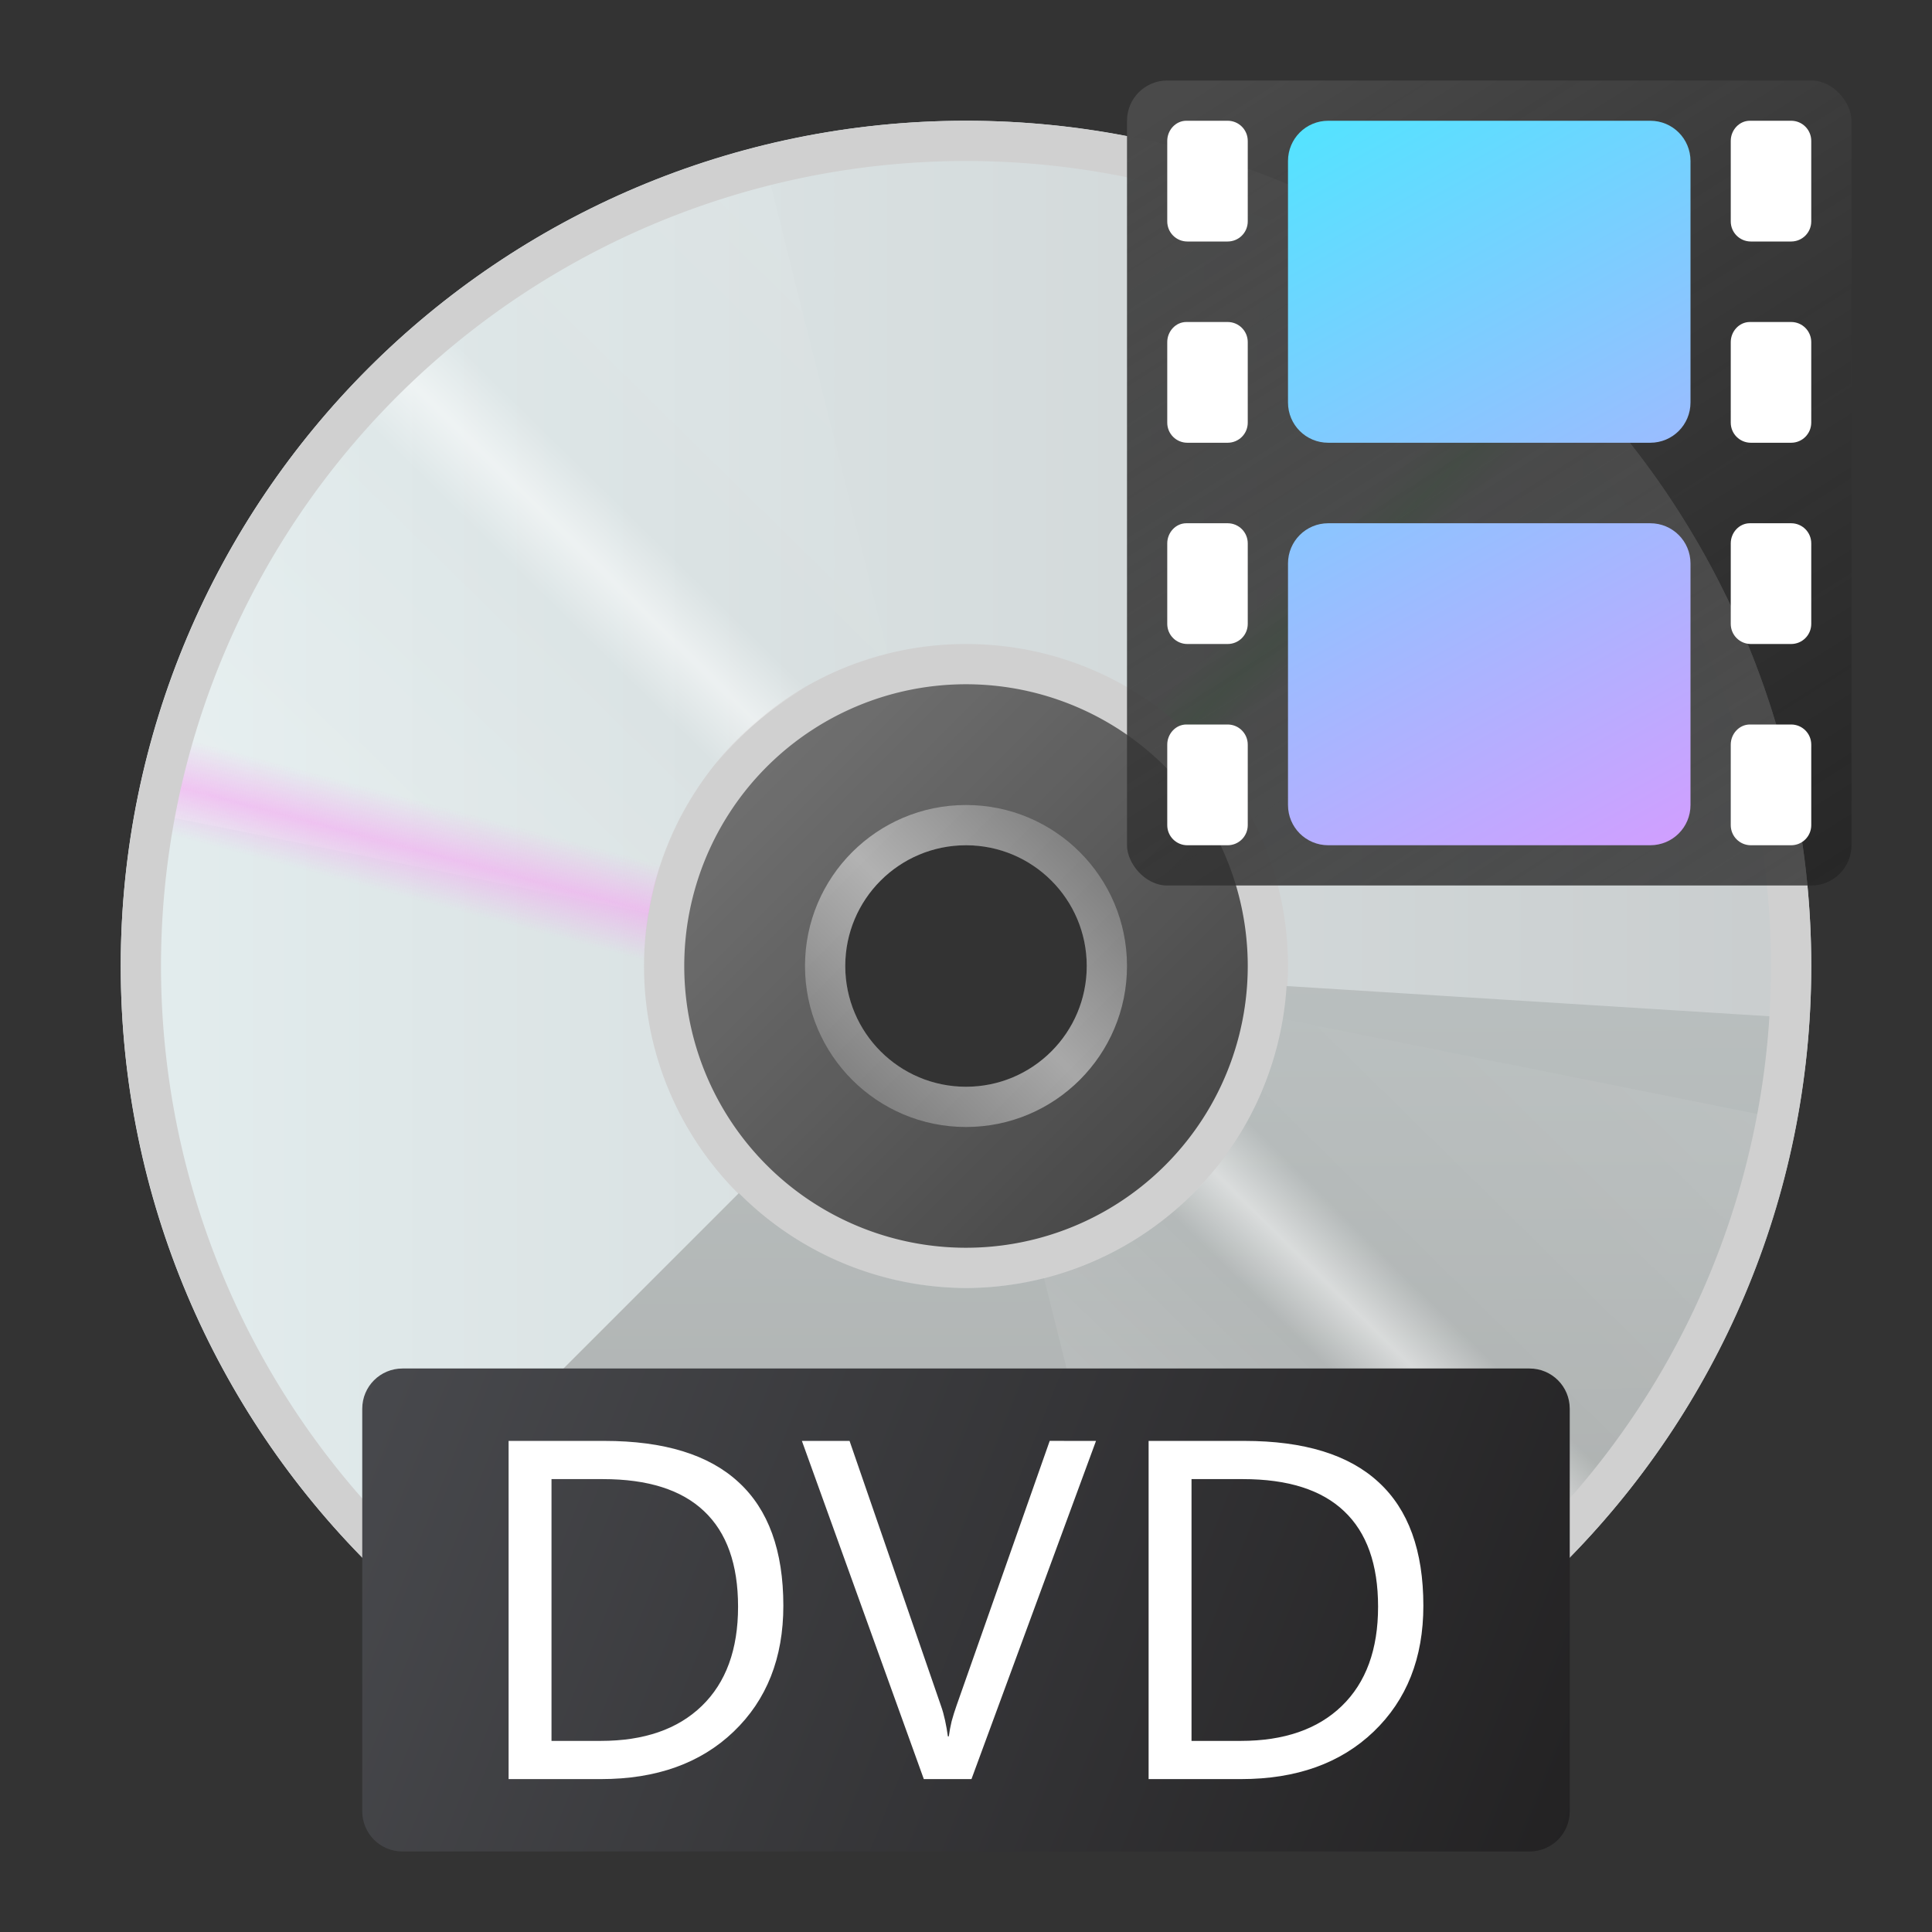 <?xml version="1.0" encoding="UTF-8" standalone="no"?>
<!-- Created with Inkscape (http://www.inkscape.org/) -->

<svg
   width="48"
   height="48"
   viewBox="0 0 48 48"
   version="1.1"
   id="svg2112"
   inkscape:version="1.2.1 (9c6d41e410, 2022-07-14, custom)"
   sodipodi:docname="media-optical-dvd-video.svg"
   xmlns:inkscape="http://www.inkscape.org/namespaces/inkscape"
   xmlns:sodipodi="http://sodipodi.sourceforge.net/DTD/sodipodi-0.dtd"
   xmlns:xlink="http://www.w3.org/1999/xlink"
   xmlns="http://www.w3.org/2000/svg"
   xmlns:svg="http://www.w3.org/2000/svg">
  <rect x="0" y="0" width="48" height="48" fill="#333333" stroke="none"/>
  <sodipodi:namedview
     id="namedview2114"
     pagecolor="#ffffff"
     bordercolor="#000000"
     borderopacity="0.25"
     inkscape:showpageshadow="2"
     inkscape:pageopacity="0.0"
     inkscape:pagecheckerboard="0"
     inkscape:deskcolor="#d1d1d1"
     inkscape:document-units="px"
     showgrid="false"
     inkscape:zoom="16.708333"
     inkscape:cx="23.970075"
     inkscape:cy="24"
     inkscape:window-width="1920"
     inkscape:window-height="1011"
     inkscape:window-x="0"
     inkscape:window-y="0"
     inkscape:window-maximized="1"
     inkscape:current-layer="svg2112"
     showguides="false" />
  <defs
     id="defs2109">
    <linearGradient
       inkscape:collect="always"
       xlink:href="#linearGradient6804"
       id="linearGradient6808"
       x1="2.381"
       y1="8.467"
       x2="6.615"
       y2="12.7"
       gradientUnits="userSpaceOnUse"
       gradientTransform="matrix(4.961,0,0,4.961,1.687,-28.5)" />
    <linearGradient
       inkscape:collect="always"
       id="linearGradient6804">
      <stop
         style="stop-color:#ffffff;stop-opacity:1;"
         offset="0"
         id="stop6800" />
      <stop
         style="stop-color:#ffffff;stop-opacity:0;"
         offset="1"
         id="stop6802" />
    </linearGradient>
    <linearGradient
       inkscape:collect="always"
       xlink:href="#linearGradient162116"
       id="linearGradient162118"
       x1="96.408"
       y1="238.007"
       x2="127.776"
       y2="238.007"
       gradientUnits="userSpaceOnUse"
       gradientTransform="matrix(1.339,0,0,1.292,-126.086,-283.485)" />
    <linearGradient
       inkscape:collect="always"
       id="linearGradient162116">
      <stop
         style="stop-color:#e3edee;stop-opacity:1;"
         offset="0"
         id="stop162112" />
      <stop
         style="stop-color:#c9cdce;stop-opacity:1"
         offset="1"
         id="stop162114" />
    </linearGradient>
    <linearGradient
       inkscape:collect="always"
       xlink:href="#linearGradient219586"
       id="linearGradient1031"
       gradientUnits="userSpaceOnUse"
       gradientTransform="matrix(1.339,0,0,1.292,-126.086,-283.485)"
       x1="112.092"
       y1="238.007"
       x2="112.173"
       y2="254.339" />
    <linearGradient
       inkscape:collect="always"
       id="linearGradient219586">
      <stop
         style="stop-color:#b9bfbf;stop-opacity:1;"
         offset="0"
         id="stop219582" />
      <stop
         style="stop-color:#aaacab;stop-opacity:1"
         offset="1"
         id="stop219584" />
    </linearGradient>
    <linearGradient
       inkscape:collect="always"
       xlink:href="#linearGradient11941"
       id="linearGradient11943"
       x1="5.108"
       y1="42.192"
       x2="7.469"
       y2="33.28"
       gradientUnits="userSpaceOnUse"
       gradientTransform="matrix(1.312,0,0,1.312,1.687,-28.5)" />
    <linearGradient
       inkscape:collect="always"
       id="linearGradient11941">
      <stop
         style="stop-color:#f89af4;stop-opacity:0"
         offset="0"
         id="stop11937" />
      <stop
         style="stop-color:#f89af4;stop-opacity:0"
         offset="0.4"
         id="stop12523" />
      <stop
         style="stop-color:#f89af4;stop-opacity:1"
         offset="0.5"
         id="stop12201" />
      <stop
         style="stop-color:#f89af4;stop-opacity:0"
         offset="0.6"
         id="stop12781" />
      <stop
         style="stop-color:#f89af4;stop-opacity:0;"
         offset="1"
         id="stop11939" />
    </linearGradient>
    <linearGradient
       inkscape:collect="always"
       xlink:href="#linearGradient2496"
       id="linearGradient2498"
       x1="16.424"
       y1="54.635"
       x2="32.332"
       y2="38.453"
       gradientUnits="userSpaceOnUse"
       gradientTransform="matrix(1.312,0,0,1.312,1.687,-28.5)" />
    <linearGradient
       inkscape:collect="always"
       id="linearGradient2496">
      <stop
         style="stop-color:#ffffff;stop-opacity:0.5"
         offset="0"
         id="stop2492" />
      <stop
         style="stop-color:#ffffff;stop-opacity:0"
         offset="0.45"
         id="stop3080" />
      <stop
         style="stop-color:#ffffff;stop-opacity:1"
         offset="0.5"
         id="stop2756" />
      <stop
         style="stop-color:#ffffff;stop-opacity:0"
         offset="0.55"
         id="stop3014" />
      <stop
         style="stop-color:#ffffff;stop-opacity:0.2"
         offset="1"
         id="stop2494" />
    </linearGradient>
    <linearGradient
       inkscape:collect="always"
       xlink:href="#linearGradient16450"
       id="linearGradient16452"
       x1="17.605"
       y1="29.41"
       x2="27.151"
       y2="39.244"
       gradientUnits="userSpaceOnUse"
       gradientTransform="matrix(1.312,0,0,1.312,1.687,-28.5)" />
    <linearGradient
       inkscape:collect="always"
       id="linearGradient16450">
      <stop
         style="stop-color:#6fef7e;stop-opacity:0"
         offset="0"
         id="stop16446" />
      <stop
         style="stop-color:#6fef7e;stop-opacity:0"
         offset="0.448"
         id="stop17132" />
      <stop
         style="stop-color:#6fef7e;stop-opacity:1"
         offset="0.5"
         id="stop16680" />
      <stop
         style="stop-color:#6fef7e;stop-opacity:0"
         offset="0.55"
         id="stop16938" />
      <stop
         style="stop-color:#6fef7e;stop-opacity:0;"
         offset="1"
         id="stop16448" />
    </linearGradient>
    <linearGradient
       inkscape:collect="always"
       xlink:href="#linearGradient7820"
       id="linearGradient8026"
       gradientUnits="userSpaceOnUse"
       gradientTransform="matrix(6.614,0,0,6.614,-5.75,-46)"
       x1="5.103"
       y1="9.979"
       x2="3.893"
       y2="11.188" />
    <linearGradient
       inkscape:collect="always"
       id="linearGradient7820">
      <stop
         style="stop-color:#858585;stop-opacity:1"
         offset="0"
         id="stop7816" />
      <stop
         style="stop-color:#ffffff;stop-opacity:1"
         offset="0.5"
         id="stop8592" />
      <stop
         style="stop-color:#868686;stop-opacity:1"
         offset="1"
         id="stop7818" />
    </linearGradient>
    <linearGradient
       inkscape:collect="always"
       xlink:href="#linearGradient1087"
       id="linearGradient1089"
       x1="10.848"
       y1="15.346"
       x2="2.91"
       y2="12.171"
       gradientUnits="userSpaceOnUse"
       gradientTransform="matrix(3.78,0,0,3.78,-2,-12)" />
    <linearGradient
       inkscape:collect="always"
       id="linearGradient1087">
      <stop
         style="stop-color:#232223;stop-opacity:1;"
         offset="0"
         id="stop1083" />
      <stop
         style="stop-color:#48494d;stop-opacity:1"
         offset="1"
         id="stop1085" />
    </linearGradient>
    <linearGradient
       inkscape:collect="always"
       xlink:href="#linearGradient27684"
       id="linearGradient982"
       x1="5.206"
       y1="1"
       x2="23"
       y2="26"
       gradientUnits="userSpaceOnUse"
       gradientTransform="matrix(0.9,0,0,0.8,25.3,1.2)" />
    <linearGradient
       inkscape:collect="always"
       id="linearGradient27684">
      <stop
         style="stop-color:#4a4a4a;stop-opacity:1;"
         offset="0"
         id="stop27680" />
      <stop
         style="stop-color:#232323;stop-opacity:0.749"
         offset="1"
         id="stop27682" />
    </linearGradient>
    <linearGradient
       inkscape:collect="always"
       xlink:href="#linearGradient12418"
       id="linearGradient2216"
       x1="42"
       y1="4"
       x2="52"
       y2="22"
       gradientUnits="userSpaceOnUse"
       gradientTransform="translate(-10,-1)" />
    <linearGradient
       inkscape:collect="always"
       id="linearGradient12418">
      <stop
         style="stop-color:#52e4ff;stop-opacity:1;"
         offset="0"
         id="stop12414" />
      <stop
         style="stop-color:#d29eff;stop-opacity:1"
         offset="1"
         id="stop12416" />
    </linearGradient>
  </defs>
  <path
     id="path6272"
     style="opacity:0.4;fill:url(#linearGradient6808);fill-opacity:1;stroke-width:2.625;stroke-linecap:round;stroke-linejoin:round"
     d="m 24,13.5 c -5.799,0 -10.5,4.701 -10.5,10.5 0,5.799 4.701,10.5 10.5,10.5 5.799,0 10.5,-4.701 10.5,-10.5 0,-5.799 -4.701,-10.5 -10.5,-10.5 z m 0,7.5 c 1.657,0 3,1.343 3,3 0,1.657 -1.343,3 -3,3 -1.657,-1e-6 -3,-1.343 -3,-3 0,-1.657 1.343,-3 3,-3 z"
     sodipodi:nodetypes="ssssssssss" />
  <path
     id="path5023"
     style="opacity:1;fill:#d0d0d0;fill-opacity:1;stroke-width:1.125"
     d="m 24,15 a 9,9 0 0 0 -9,9 9,9 0 0 0 9,9 9,9 0 0 0 9,-9 9,9 0 0 0 -9,-9 z m 0,2 a 7,7 0 0 1 7,7 7,7 0 0 1 -7,7 7,7 0 0 1 -7,-7 7,7 0 0 1 7,-7 z" />
  <path
     id="path151229"
     style="fill:url(#linearGradient162118);fill-opacity:1;stroke-width:1.74;stroke-linecap:round;stroke-linejoin:round"
     d="m 24,3 c -11.598,4e-7 -21,9.402 -21,21 1.3e-6,11.598 9.402,21 21,21 C 35.598,45 45,35.598 45,24 45,12.402 35.598,3 24,3 Z m 0,13 c 4.418,-2e-6 8,3.582 8,8 0,4.418 -3.582,8 -8,8 -4.418,0 -8,-3.582 -8,-8 0,-4.418 3.582,-8 8,-8 z" />
  <path
     id="path151229-3-3"
     style="fill:url(#linearGradient1031);fill-opacity:1;stroke-width:1.74;stroke-linecap:round;stroke-linejoin:round"
     d="M 31.965,24.498 A 8,8 0 0 1 24,32 8,8 0 0 1 18.357,29.643 L 9.162,38.838 A 21,21 0 0 0 24,45 21,21 0 0 0 44.951,25.311 Z" />
  <path
     id="rect2336"
     style="opacity:0.5;fill:url(#linearGradient2498);fill-opacity:1;stroke-width:2.625;stroke-linecap:round;stroke-linejoin:round"
     d="M 18.912,3.643 A 21,21 0 0 0 3.375,20.131 l 12.746,2.553 a 8,8 0 0 1 5.943,-6.428 z m 12.967,21.674 a 8,8 0 0 1 -5.943,6.428 l 3.152,12.613 A 21,21 0 0 0 44.625,27.869 Z" />
  <path
     id="path151229-7"
     style="opacity:0.5;fill:url(#linearGradient11943);fill-opacity:1;stroke-width:1.74;stroke-linecap:round;stroke-linejoin:round"
     d="M 5.451,14.18 C 3.846,17.204 3.004,20.576 3,24 c 0.004,3.424 0.846,6.796 2.451,9.82 L 16.945,27.732 A 8,8 0 0 1 16,24 8,8 0 0 1 16.945,20.268 Z" />
  <path
     id="path151229-1"
     style="opacity:0.5;fill:url(#linearGradient16452);fill-opacity:1;stroke-width:1.74;stroke-linecap:round;stroke-linejoin:round"
     d="M 30.262,3.957 26.385,16.365 a 8,8 0 0 1 5.104,4.826 L 43.662,16.627 A 21,21 0 0 0 30.262,3.957 Z" />
  <path
     id="path1037"
     style="opacity:1;fill:#d0d0d0;fill-opacity:1"
     d="M 24,3 A 21,21 0 0 0 3,24 21,21 0 0 0 24,45 21,21 0 0 0 45,24 21,21 0 0 0 24,3 Z m 0,1 A 20,20 0 0 1 44,24 20,20 0 0 1 24,44 20,20 0 0 1 4,24 20,20 0 0 1 24,4 Z" />
  <path
     id="path8002"
     style="opacity:0.5;fill:url(#linearGradient8026);fill-opacity:1;stroke-width:3.5;stroke-linecap:round;stroke-linejoin:round"
     d="M 24 20 C 21.791 20 20 21.791 20 24 C 20 26.209 21.791 28 24 28 C 26.209 28 28 26.209 28 24 C 28 21.791 26.209 20 24 20 z M 24 21 C 25.657 21 27 22.343 27 24 C 27 25.657 25.657 27 24 27 C 22.343 27 21 25.657 21 24 C 21 22.343 22.343 21 24 21 z " />
  <rect
     style="fill:url(#linearGradient982);fill-opacity:1;stroke-width:0.849;stroke-linecap:round"
     id="rect419"
     width="18"
     height="20"
     x="28"
     y="2"
     ry="1" />
  <path
     id="rect1388"
     style="fill:#ffffff;stroke-width:3;stroke-linecap:round;stroke-linejoin:round"
     d="m 29.475,3 c -0.265,0 -0.475,0.232 -0.475,0.5 v 2 c 0,0.277 0.223,0.5 0.5,0.5 h 1 c 0.277,0 0.5,-0.223 0.5,-0.5 v -2 c 0,-0.277 -0.223,-0.5 -0.5,-0.5 h -1 z m 14,0 c -0.265,0 -0.475,0.232 -0.475,0.5 v 2 c 0,0.277 0.223,0.5 0.5,0.5 h 1 c 0.277,0 0.5,-0.223 0.5,-0.5 v -2 c 0,-0.277 -0.223,-0.5 -0.5,-0.5 h -1 z m -14,5 c -0.265,0 -0.475,0.232 -0.475,0.5 V 10.5 c 0,0.277 0.223,0.5 0.5,0.5 h 1 c 0.277,0 0.5,-0.223 0.5,-0.5 V 8.5 c 0,-0.277 -0.223,-0.5 -0.5,-0.5 h -1 z m 14,0 c -0.265,0 -0.475,0.232 -0.475,0.5 V 10.5 c 0,0.277 0.223,0.5 0.5,0.5 h 1 c 0.277,0 0.5,-0.223 0.5,-0.5 V 8.5 c 0,-0.277 -0.223,-0.5 -0.5,-0.5 h -1 z M 29.475,13 c -0.265,0 -0.475,0.232 -0.475,0.5 v 2 c 0,0.277 0.223,0.5 0.5,0.5 h 1 c 0.277,0 0.5,-0.223 0.5,-0.5 v -2 c 0,-0.277 -0.223,-0.5 -0.5,-0.5 h -1 z m 14,0 c -0.265,0 -0.475,0.232 -0.475,0.5 v 2 c 0,0.277 0.223,0.5 0.5,0.5 h 1 c 0.277,0 0.5,-0.223 0.5,-0.5 v -2 c 0,-0.277 -0.223,-0.5 -0.5,-0.5 h -1 z m -14,5 c -0.265,0 -0.475,0.232 -0.475,0.5 v 2 c 0,0.277 0.223,0.5 0.5,0.5 h 1 c 0.277,0 0.5,-0.223 0.5,-0.5 v -2 c 0,-0.277 -0.223,-0.5 -0.5,-0.5 h -1 z m 14,0 c -0.265,0 -0.475,0.232 -0.475,0.5 v 2 c 0,0.277 0.223,0.5 0.5,0.5 h 1 c 0.277,0 0.5,-0.223 0.5,-0.5 v -2 c 0,-0.277 -0.223,-0.5 -0.5,-0.5 h -1 z"
     sodipodi:nodetypes="sssssssscssssssssscssssssssscssssssssscssssssssscssssssssscssssssssscssssssssscs" />
  <path
     id="rect2063"
     style="fill:url(#linearGradient2216);fill-opacity:1;stroke-width:3;stroke-linecap:round;stroke-linejoin:round"
     d="m 33,3 c -0.554,0 -1,0.446 -1,1 v 6 c 0,0.554 0.446,1 1,1 h 8 c 0.554,0 1,-0.446 1,-1 v -6 c 0,-0.554 -0.446,-1 -1,-1 z m 0,10 c -0.554,0 -1,0.446 -1,1 v 6 c 0,0.554 0.446,1 1,1 h 8 c 0.554,0 1,-0.446 1,-1 v -6 c 0,-0.554 -0.446,-1 -1,-1 z" />
  <path
     id="rect893"
     style="fill:url(#linearGradient1089);stroke-width:3;stroke-linecap:round;stroke-linejoin:round"
     d="m 10,34 h 28 c 0.554,0 1,0.446 1,1 V 45 c 0,0.554 -0.446,1 -1,1 H 10 c -0.554,0 -1,-0.446 -1,-1 V 35 c 0,-0.554 0.446,-1 1,-1 z"
     sodipodi:nodetypes="sssssssss" />
  <path
     d="m 12.636,44.201 v -8.402 h 2.379 c 1.484,0 2.596,0.342 3.334,1.025 0.742,0.68 1.113,1.703 1.113,3.07 0,1.297 -0.412,2.34 -1.236,3.129 -0.82,0.785 -1.918,1.178 -3.293,1.178 z m 1.066,-7.453 v 6.504 h 1.225 c 1.074,0 1.91,-0.289 2.508,-0.867 0.602,-0.582 0.902,-1.404 0.902,-2.467 0,-1.051 -0.281,-1.842 -0.844,-2.373 -0.559,-0.531 -1.396,-0.797 -2.514,-0.797 z m 14.835,7.453 v -8.402 h 2.379 c 1.484,0 2.596,0.342 3.334,1.025 0.742,0.68 1.113,1.703 1.113,3.07 0,1.297 -0.412,2.34 -1.236,3.129 -0.82,0.785 -1.918,1.178 -3.293,1.178 z m 1.066,-7.453 v 6.504 h 1.225 c 1.074,0 1.91,-0.289 2.508,-0.867 0.602,-0.582 0.902,-1.404 0.902,-2.467 0,-1.051 -0.281,-1.842 -0.844,-2.373 -0.559,-0.531 -1.396,-0.797 -2.514,-0.797 z m -2.373,-0.949 -3.094,8.402 h -1.184 l -3.029,-8.402 h 1.184 l 2.273,6.586 c 0.039,0.109 0.072,0.229 0.1,0.357 0.027,0.125 0.051,0.258 0.07,0.398 h 0.023 c 0.016,-0.121 0.039,-0.246 0.07,-0.375 0.035,-0.129 0.076,-0.26 0.123,-0.393 l 2.314,-6.574 z"
     id="path943"
     style="fill:#ffffff;stroke-width:0.818" />
</svg>
